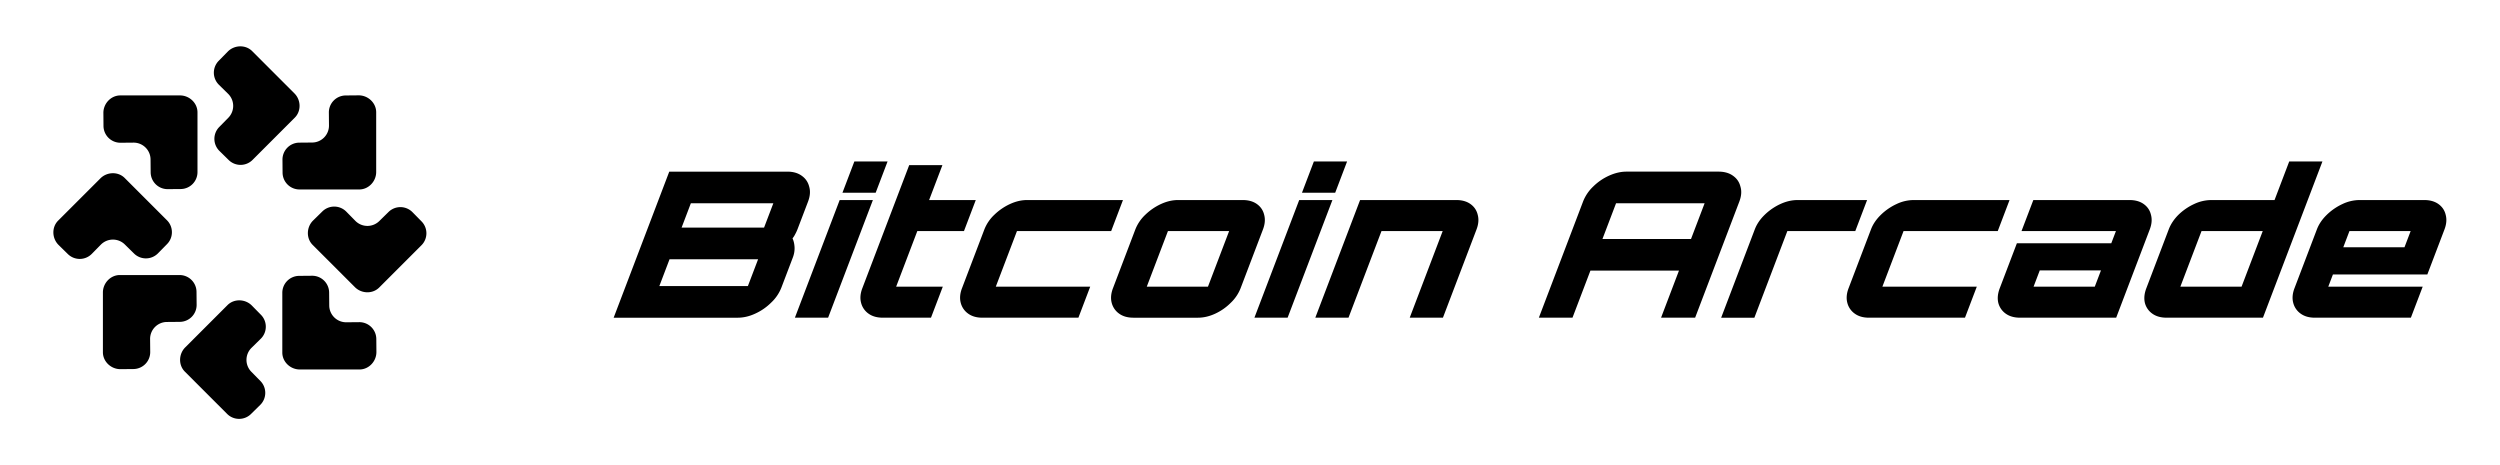 <svg viewBox="0 0 172 32" fill="none" xmlns="http://www.w3.org/2000/svg">
  <path d="m23.824 22.173.891-.008a1.166 1.166 0 0 1 1.175 1.155l.007.891c.006.643-.512 1.203-1.154 1.209h-4.11c-.643.005-1.204-.512-1.21-1.155v-4.11a1.165 1.165 0 0 1 1.155-1.175l.891-.008a1.165 1.165 0 0 1 1.175 1.155l.008.891c.005.643.53 1.16 1.174 1.155h-.002ZM6.94 16.83l-.624.636a1.165 1.165 0 0 1-1.647.014l-.636-.624c-.458-.45-.489-1.213-.038-1.672l2.907-2.906c.45-.458 1.212-.489 1.67-.039l2.907 2.907c.459.45.465 1.189.014 1.647l-.624.636a1.165 1.165 0 0 1-1.647.014l-.636-.625a1.165 1.165 0 0 0-1.647.014l.002-.001ZM24.45 15.197l-.625-.636a1.165 1.165 0 0 0-1.647-.014l-.636.624c-.458.45-.488 1.213-.038 1.672l2.907 2.906c.45.459 1.213.489 1.671.039l2.907-2.907c.458-.45.464-1.189.014-1.647l-.625-.636a1.165 1.165 0 0 0-1.647-.014l-.636.625a1.165 1.165 0 0 1-1.647-.014l.002.002ZM15.697 6.457l-.636-.625a1.165 1.165 0 0 1-.014-1.647l.624-.636c.45-.458 1.213-.488 1.672-.038l2.906 2.907c.459.45.489 1.213.039 1.67l-2.907 2.908a1.165 1.165 0 0 1-1.647.014l-.636-.625a1.165 1.165 0 0 1-.014-1.647l.625-.636a1.165 1.165 0 0 0-.014-1.647l.002.002ZM9.187 9.813l-.891.008A1.165 1.165 0 0 1 7.12 8.666l-.007-.891c-.006-.643.512-1.204 1.154-1.21h4.11c.643-.005 1.204.513 1.21 1.155v4.111a1.165 1.165 0 0 1-1.155 1.175l-.891.007a1.165 1.165 0 0 1-1.175-1.154l-.008-.892a1.165 1.165 0 0 0-1.174-1.154h.002ZM17.304 23.932l.636-.625c.458-.45.464-1.188.014-1.647l-.625-.636c-.45-.458-1.213-.488-1.671-.038l-2.907 2.907c-.458.45-.489 1.213-.038 1.67l2.907 2.908c.45.458 1.188.464 1.647.014l.635-.625c.458-.45.465-1.189.014-1.647l-.625-.636a1.165 1.165 0 0 1 .015-1.647l-.002.002ZM10.327 23.324l.008.891A1.165 1.165 0 0 1 9.18 25.39l-.89.008c-.643.005-1.204-.512-1.21-1.155v-4.11c-.005-.643.512-1.204 1.155-1.21h4.11a1.165 1.165 0 0 1 1.175 1.155l.008.892a1.165 1.165 0 0 1-1.155 1.174l-.891.008c-.643.005-1.16.53-1.155 1.174v-.002ZM22.634 8.634l-.008-.891a1.165 1.165 0 0 1 1.155-1.175l.891-.008c.643-.005 1.204.512 1.21 1.155v4.11c.005.643-.513 1.204-1.155 1.21h-4.111a1.165 1.165 0 0 1-1.175-1.155l-.007-.892a1.165 1.165 0 0 1 1.154-1.174l.892-.008a1.165 1.165 0 0 0 1.154-1.174v.002ZM42.22 21.857l3.825-10.048h8.123c.398 0 .726.093.984.279.267.186.44.437.52.754.091.307.065.65-.08 1.032l-.718 1.884c-.046.121-.1.238-.162.35-.05.102-.111.2-.186.292.082.177.128.382.14.614.01.233-.029.466-.117.698l-.792 2.08a2.83 2.83 0 0 1-.706 1.032c-.32.317-.684.568-1.094.754-.399.186-.803.28-1.21.28h-8.528Zm3.143-2.177h6.092l.702-1.842h-6.093l-.701 1.842Zm1.53-4.02h5.674l.638-1.674H47.53l-.637 1.675ZM54.689 21.857l3.081-8.094h2.285l-3.081 8.094h-2.285Zm3.272-8.597.818-2.149h2.285l-.818 2.15h-2.285ZM60.737 21.857c-.398 0-.726-.093-.983-.279a1.302 1.302 0 0 1-.51-.74c-.083-.307-.055-.642.083-1.005l3.225-8.47h2.285l-.914 2.4h3.21l-.812 2.135h-3.21l-1.456 3.824h3.21l-.813 2.135h-3.315ZM67.58 21.857c-.39 0-.712-.093-.97-.279a1.302 1.302 0 0 1-.51-.74c-.082-.307-.054-.642.084-1.005l1.54-4.047a2.78 2.78 0 0 1 .682-1.005 3.882 3.882 0 0 1 1.073-.74c.4-.185.793-.278 1.181-.278h6.6l-.812 2.135h-6.481l-1.456 3.824h6.496l-.813 2.135H67.58ZM77.966 21.857c-.389 0-.712-.093-.97-.279a1.303 1.303 0 0 1-.51-.74c-.082-.307-.053-.642.085-1.005l1.54-4.047a2.78 2.78 0 0 1 .681-1.005 3.879 3.879 0 0 1 1.073-.74c.4-.185.794-.278 1.182-.278h4.45c.398 0 .726.093.984.279.257.186.422.432.495.74.082.306.054.641-.084 1.004l-1.54 4.048a2.783 2.783 0 0 1-.682 1.004 3.67 3.67 0 0 1-1.058.74c-.4.186-.798.28-1.197.28h-4.45Zm.932-2.135h4.21l1.456-3.824h-4.21l-1.456 3.824ZM86.304 21.857l3.081-8.094h2.285l-3.082 8.094h-2.284Zm3.272-8.597.818-2.149h2.285l-.818 2.15h-2.285ZM90.493 21.857l3.081-8.094h6.616c.398 0 .726.093.984.279.257.186.422.432.494.74.083.306.055.641-.083 1.004l-2.311 6.071h-2.285l2.268-5.96h-4.21l-2.27 5.96h-2.284ZM105.874 21.857l3.038-7.983a2.84 2.84 0 0 1 .692-1.032c.32-.317.684-.568 1.093-.754.41-.186.813-.28 1.212-.28h6.316c.408 0 .741.094.999.28.268.186.441.437.519.754.093.307.066.65-.079 1.032l-3.039 7.983h-2.344l1.232-3.238h-6.092l-1.233 3.238h-2.314Zm4.375-5.415h6.093l.935-2.456h-6.093l-.935 2.456ZM118.416 21.857l2.311-6.07c.138-.364.365-.699.681-1.006a3.886 3.886 0 0 1 1.073-.74c.4-.185.798-.278 1.197-.278h4.778l-.813 2.135h-4.674l-2.268 5.96h-2.285ZM128.576 21.857c-.388 0-.711-.093-.969-.279a1.3 1.3 0 0 1-.51-.74c-.082-.307-.054-.642.084-1.005l1.541-4.047c.138-.363.365-.697.681-1.005a3.871 3.871 0 0 1 1.073-.74 2.78 2.78 0 0 1 1.181-.278h6.6l-.812 2.135h-6.481l-1.456 3.824h6.496l-.813 2.135h-6.615ZM138.977 21.857c-.398 0-.726-.093-.984-.279a1.303 1.303 0 0 1-.509-.74c-.073-.307-.04-.642.098-1.005l1.18-3.098h6.495l.319-.837h-6.496l.813-2.135h6.616c.398 0 .726.093.983.279.258.186.423.432.495.74.083.306.055.641-.084 1.004l-2.31 6.071h-6.616Zm.933-2.135h4.211l.425-1.117h-4.211l-.425 1.117ZM149.062 21.857c-.398 0-.726-.093-.984-.279a1.3 1.3 0 0 1-.51-.74c-.072-.307-.039-.642.099-1.005l1.541-4.047c.138-.363.36-.697.666-1.005a3.871 3.871 0 0 1 1.073-.74 2.81 2.81 0 0 1 1.196-.278h4.346l1.009-2.652h2.285l-4.091 10.746h-6.63Zm.947-2.135h4.211l1.456-3.824h-4.211l-1.456 3.824ZM159.254 21.857c-.388 0-.711-.093-.969-.279a1.3 1.3 0 0 1-.51-.74c-.082-.307-.054-.642.084-1.005l1.541-4.047c.138-.363.365-.697.681-1.005a3.886 3.886 0 0 1 1.073-.74 2.78 2.78 0 0 1 1.181-.278h4.45c.398 0 .726.093.984.279.258.186.423.432.495.74.082.306.054.641-.084 1.004l-1.179 3.098h-6.496l-.319.838h6.496l-.813 2.135h-6.615Zm1.963-4.843h4.211l.425-1.116h-4.211l-.425 1.116Z" fill="#000"/>
</svg>
